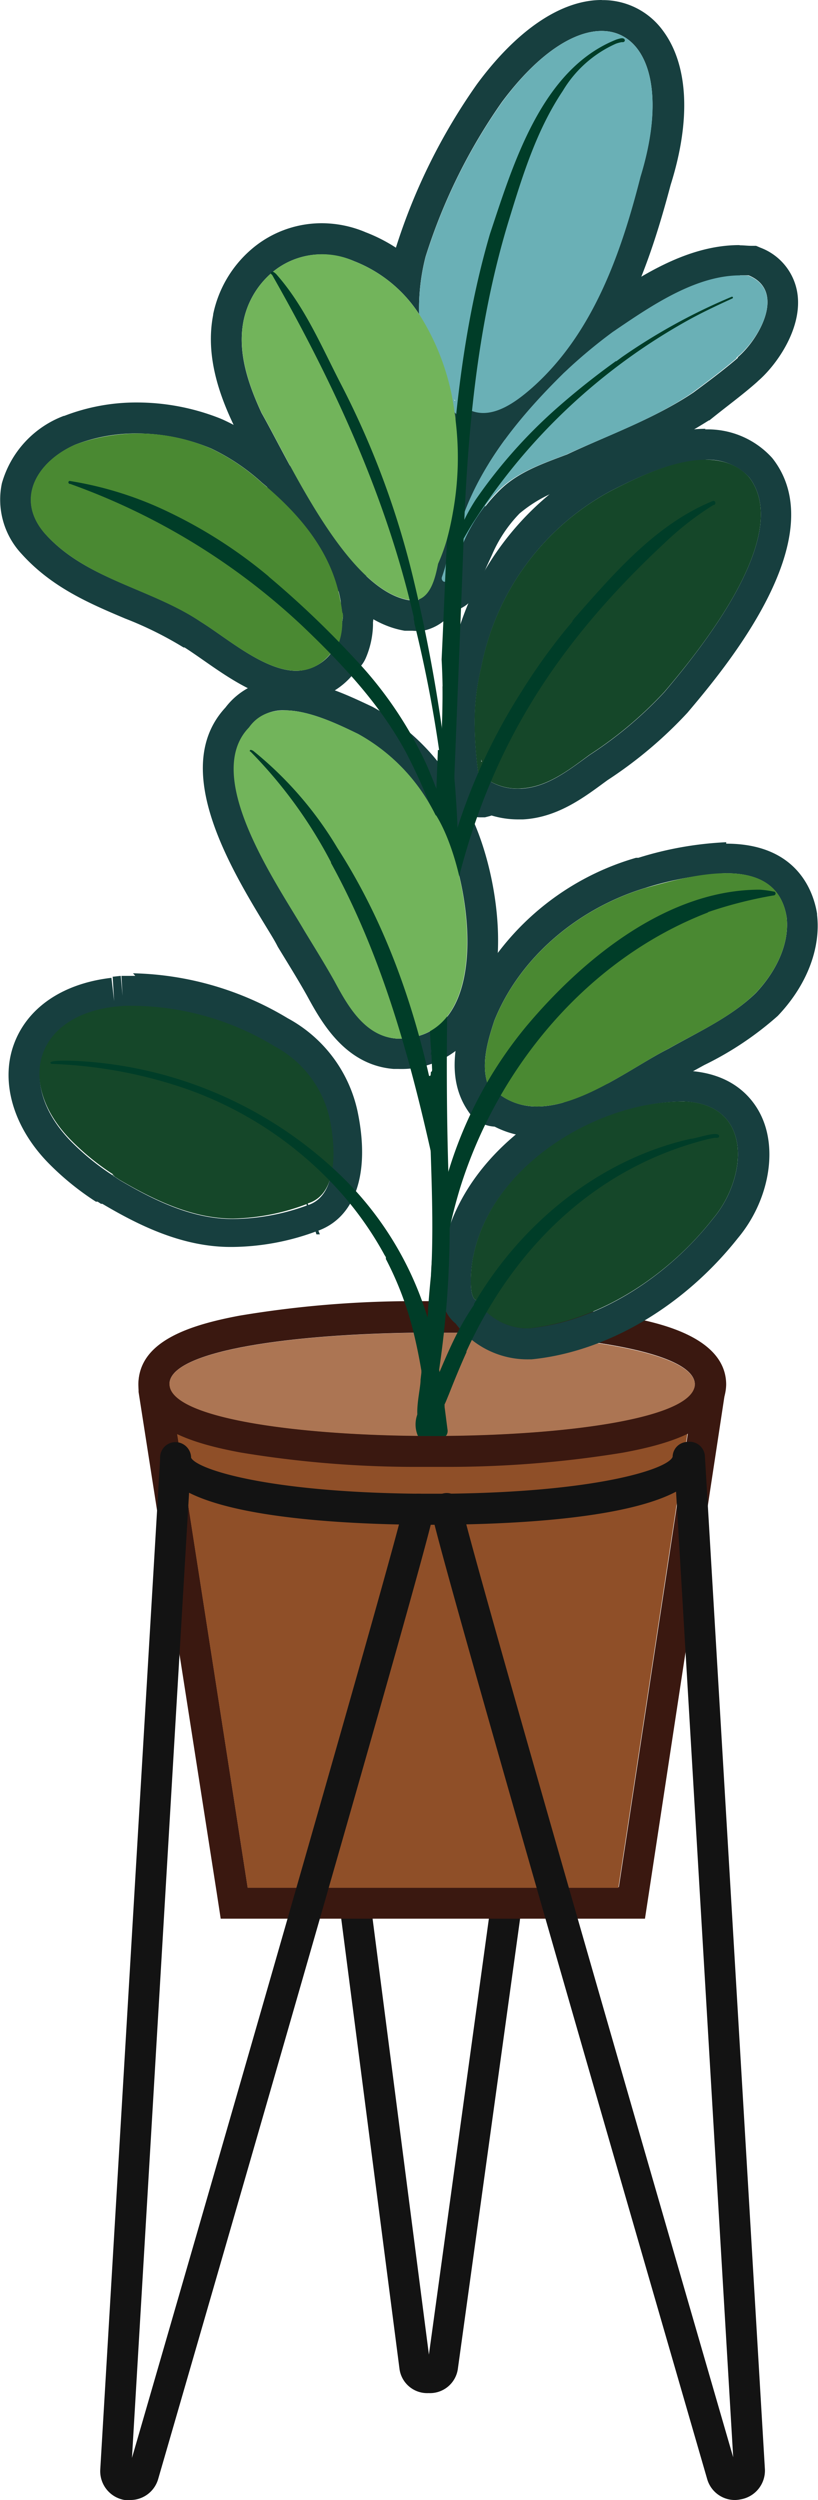 <svg xmlns="http://www.w3.org/2000/svg" viewBox="0 0 79.28 242.25"><g id="Layer_2" data-name="Layer 2"><g id="Layer_1-2" data-name="Layer 1"><g id="Props"><g id="na_potted_plant_7" data-name="na_potted plant 7"><path d="M41.54,231.89h0a2.71,2.71,0,0,1-2.82-2.33L27.88,145.82a1.5,1.5,0,1,1,3-.38l10.69,82.72,11.38-82.73a1.5,1.5,0,1,1,3,.41L44.37,229.58A2.73,2.73,0,0,1,41.54,231.89Z" fill="#131313"/><path d="M41.77,129.14h2.51l1.77,0c11.17.33,21.24,2,21.3,4.94l0,.34-7.37,48.44H24l-7.52-48.44-.06-.34c.07-3.17,11.57-4.83,23.63-5h1.72m0-3H40a102.32,102.32,0,0,0-16.81,1.41c-4.5.85-9.67,2.36-9.76,6.51v.27l0,.27,0,.34L21,183.38l.39,2.54H62.51l.39-2.55,7.37-48.44,0-.37,0-.24v-.23c-.09-4.49-6.46-5.84-8.87-6.34a93.56,93.56,0,0,0-15.34-1.55l-1.82,0H41.77Z" fill="#3a1810"/><polygon points="59.93 182.93 24 182.93 16.42 134.15 67.35 134.15 59.93 182.93" fill="#8f4f28"/><path d="M67.35,134.15c-.08,3.22-11.9,4.89-24.14,5h-2.7c-12.23-.11-24-1.78-24.09-5s11.57-4.84,23.63-5h4.23l1.77,0C57.22,129.53,67.29,131.18,67.35,134.15Z" fill="#ac7553"/><path d="M41.77,129.14h2.51l1.77,0c11.17.33,21.24,2,21.3,5-.08,3.22-11.9,4.89-24.14,5h-2.7c-12.23-.11-24-1.78-24.09-5s11.57-4.84,23.63-5h1.72m0-3H40a103.47,103.47,0,0,0-16.83,1.42c-4.5.85-9.67,2.36-9.76,6.52v.11c.08,4.19,5.35,5.71,9.93,6.56a103.59,103.59,0,0,0,17.13,1.39h2.73a105.28,105.28,0,0,0,17.18-1.38c4.59-.85,9.86-2.37,10-6.56v-.12c-.09-4.49-6.46-5.83-8.86-6.34a94.67,94.67,0,0,0-15.35-1.55l-1.84,0H41.77Z" fill="#3a1810"/><path d="M66.35,106.74h.07c6.58.35,6,7.41,2.7,11.33-4.27,5.46-10.92,10-17.91,10.65h0a5.74,5.74,0,0,1-3.69-1.29A4.8,4.8,0,0,1,46.26,126h0c-1,0-.55-3.69-.36-4.36,1.77-8.66,12-14.91,20.46-14.91m0-3c-9.6,0-21.29,7-23.4,17.31h0c-.2,1-.86,4.66.6,6.59a3.53,3.53,0,0,0,.6.62,7.86,7.86,0,0,0,1.43,1.47,8.64,8.64,0,0,0,5.61,2h.15l.16,0c7.3-.72,14.75-5.11,20-11.74,2.88-3.44,3.85-8.21,2.38-11.61-.69-1.61-2.56-4.36-7.25-4.61h-.23Z" fill="#173f3f"/><path d="M29.8,116.75h0m0,0,0,0h0m0,0h0m-.86-2.88-.18,0-.18.08,1.09,2.66,1,3,.16,0,.09,0h0l.08,0h0l-.07-.18-1.39-3.55-.58-1.9Z" fill="#173f3f"/><path d="M13.06,97.58a27.34,27.34,0,0,1,13.5,4,10.56,10.56,0,0,1,5.33,7c.54,2.58.93,7.3-2.12,8.22a21.28,21.28,0,0,1-7.19,1.32h-.06c-3.92,0-7.6-1.81-10.91-3.76l-.19-.13,0,0h0l-.09-.06,0,0-.21-.14,0,0-.14-.09h0l0,0H11a24.1,24.1,0,0,1-4.06-3.28c-5.36-5.43-3.62-12,4.24-12.94h.08l.72-.07h0q.58,0,1.17,0m-2,16.36,0,0,0,0m0,0h0m0,0h0l0,0,0,0m0,0h0m.06,0h0m1.9-19.45c-.45,0-.9,0-1.34,0l.11,1.93-.18-1.93-.73.08h-.05L11.06,97l-.26-2.25c-4.76.55-8.22,2.93-9.49,6.54s0,8,3.46,11.49a26.8,26.8,0,0,0,4.52,3.66l0,0,.07,0,0,0h.05l0,0h0l.05,0h0l.22.14h0l.11.07.08,0,0,0,.05,0c3.5,2.07,7.72,4.18,12.43,4.18h.14a23.86,23.86,0,0,0,8.1-1.49c3.82-1.23,5.34-5.58,4.06-11.67a13.47,13.47,0,0,0-6.76-9,30.22,30.22,0,0,0-15-4.36Z" fill="#173f3f"/><path d="M6.9,110.63h0l0,0,0,0m0,0h0" fill="#173f3f"/><path d="M68.39,44.55a5.44,5.44,0,0,1,4.22,1.7c4.24,5.54-4.55,16.48-8.21,20.81a38.35,38.35,0,0,1-7.24,6.09c-2,1.45-4.1,3.14-6.64,3.27h-.23a5.15,5.15,0,0,1-2.67-.64,2.89,2.89,0,0,1-.84-.76c0,.31.21,1.11-.16,1.2a.2.2,0,0,1-.21-.19c0-.4,0-.8-.06-1.2,0,0,0,0,0,0a36.88,36.88,0,0,1-.34-4.7,22.2,22.2,0,0,1,.63-5.43A24.7,24.7,0,0,1,59.18,47.58c2.4-1.23,6.05-3,9.21-3M46.71,73.8a1.67,1.67,0,0,1-.08-.2v.15l.07,0M68.39,41.55h0c-3.53,0-7.17,1.61-10.58,3.36l-.07,0-.06,0A27.77,27.77,0,0,0,43.7,64a25.18,25.18,0,0,0-.7,6.09,38.57,38.57,0,0,0,.37,5.09c0,.27,0,.58,0,.87a3.2,3.2,0,0,0,3.21,3.15H47l.35-.09a2.18,2.18,0,0,0,.29-.09,8.9,8.9,0,0,0,2.66.38h.38c3.28-.17,5.83-2.06,7.88-3.57l.33-.24a41.4,41.4,0,0,0,7.74-6.53l0,0,0,0c3.52-4.17,14.22-16.84,8.3-24.57l-.08-.1-.08-.09a8.41,8.41,0,0,0-6.44-2.69Z" fill="#173f3f"/><path d="M70.39,84.62c2.86,0,5.33,1,5.85,4.25.31,2.74-1.17,5.44-3,7.37-2.42,2.34-5.56,3.74-8.46,5.39-3.43,1.72-8.38,5.59-12.73,5.59A6,6,0,0,1,48.35,106a.28.28,0,0,1-.29.23.27.27,0,0,1-.25-.14c-1.48-2.09-.64-4.95.1-7.19,2.5-6.24,8.24-10.92,14.6-12.85a31.79,31.79,0,0,1,7.88-1.44m0-3a33.44,33.44,0,0,0-8.52,1.51l-.16,0h-.07a25.71,25.71,0,0,0-16.51,14.6l0,.09,0,.09c-.73,2.22-2.1,6.35.24,9.77a3.25,3.25,0,0,0,2.57,1.5,9.05,9.05,0,0,0,4.17,1c4,0,8.07-2.4,11.31-4.33,1-.61,2-1.18,2.77-1.58l.07,0,.07,0,1.93-1.06a31.41,31.41,0,0,0,7.12-4.76l0,0,0,0c2.8-2.94,4.18-6.51,3.81-9.78v-.12c-.32-2-1.82-6.79-8.81-6.79Z" fill="#173f3f"/><path d="M13.25,42a18.85,18.85,0,0,1,7.2,1.45h0a20.1,20.1,0,0,1,4.95,3.33c3.64,3,6.79,6.68,7.62,11.48,0,.29.1.68.13,1.07.2.33,0,.76,0,1.13a5.86,5.86,0,0,1-.44,2.12.32.32,0,0,1-.29.21A4.32,4.32,0,0,1,28.73,65c-3.13,0-6.72-3.17-9.27-4.75C14.67,57,8.31,56.16,4.36,51.7c-2.95-3.4-.7-7,2.93-8.61a16.35,16.35,0,0,1,6-1.09m0-3a19.29,19.29,0,0,0-7.06,1.3l-.05,0,0,0A9.83,9.83,0,0,0,.18,46.84a7.7,7.7,0,0,0,1.91,6.83C5,56.9,8.61,58.45,12.14,59.94a35,35,0,0,1,5.65,2.8l.05,0,.05,0c.52.33,1.14.76,1.8,1.22,2.54,1.77,5.7,4,9,4a7.11,7.11,0,0,0,5.76-2.92,3.22,3.22,0,0,0,1-1.27,8.62,8.62,0,0,0,.7-3.17l0-.31h0a4.07,4.07,0,0,0-.08-1.66,9,9,0,0,0-.13-.91c-.82-4.81-3.65-9.14-8.63-13.27a22.23,22.23,0,0,0-5.73-3.8l-.26-.11h0A21.89,21.89,0,0,0,13.25,39Z" fill="#173f3f"/><path d="M71.73,26.68c.27,0,.55,0,.83,0,3.63,1.5,1.07,6.1-1,7.89a.34.34,0,0,1-.06.06h0l0,.06c-1.38,1.18-2.84,2.27-4.3,3.35-3.77,2.53-8.13,4.07-12.25,6-2.34.89-4.77,1.7-6.57,3.52A16.3,16.3,0,0,0,45,52.47h0a1,1,0,0,1-.07.15,28.09,28.09,0,0,0-1.41,3.52.32.32,0,0,1-.32.22h-.12a.36.36,0,0,1-.2-.45c.12-.32.23-.64.32-1a20.34,20.34,0,0,1,1.65-4.7c.07-.19.13-.37.2-.54,1.9-5.16,5.56-9.55,9.43-13.38l.08-.08h0l0,0,.11-.1.3-.28h0l0,0,.05-.05h0a49.92,49.92,0,0,1,4.28-3.54c3.53-2.39,7.91-5.49,12.35-5.49m0-3c-5.19,0-9.87,3.18-13.63,5.73l-.09.07v-.64l-4.19,3.95H52V34.3l-.45.3V35c-3.16,3.21-7.21,7.89-9.34,13.67a3,3,0,0,0-.11.32,16.55,16.55,0,0,0-1.47,4c-.1.38-.2.75-.32,1.12s-.17.55-.26.78v0l0,0A3.36,3.36,0,0,0,42,59.13l.07,0h0a3.2,3.2,0,0,0,.68.16,3,3,0,0,0,.43,0,3.33,3.33,0,0,0,3.16-2.24l0,0v0a20.65,20.65,0,0,1,.83-2.17l.52-1.13a13.22,13.22,0,0,1,2.67-4l0,0,0,0a13.28,13.28,0,0,1,4.89-2.59l.61-.23.1,0,.09,0c1.07-.5,2.2-1,3.29-1.45a56.92,56.92,0,0,0,9.37-4.75l0,0,.05,0C70.45,39.36,72,38.24,73.39,37l.08-.08.08-.07h0c1.82-1.61,4.27-5.15,3.72-8.51A5.62,5.62,0,0,0,73.7,24l-.42-.18-.45,0c-.36,0-.73-.05-1.1-.05Z" fill="#173f3f"/><path d="M58.31,3c4.22,0,6.46,5.36,3.75,14.1-1.89,7.44-4.61,15.21-10.5,20.44-1.28,1.12-3,2.45-4.74,2.45a3.28,3.28,0,0,1-1.06-.18,3.4,3.4,0,0,1-.72-.35.48.48,0,0,1-.29.21c.16.19.93,1,.38,1h-.08a2.22,2.22,0,0,1-.83-.56l-.17-.17c0,.26.07.52.1.77a29.8,29.8,0,0,1-.25,9c-.15.86-.34,1.73-.57,2.58a18.12,18.12,0,0,1-.86,2.37c-.27,1.28-.67,3.11-2,3.5l-.15,0h-.08a1.83,1.83,0,0,1-.33,0h-.18l-.1,0C33.67,57.19,28.17,45,25.34,40,24.06,37.23,23,34.15,23.6,31.1a8.32,8.32,0,0,1,2.65-4.59,7.43,7.43,0,0,1,4.91-1.86,8.08,8.08,0,0,1,3.17.66,13.24,13.24,0,0,1,6.29,5.13,20.17,20.17,0,0,1,.62-5.55,54.53,54.53,0,0,1,7.4-15C52.17,5.14,55.64,3,58.31,3M44.06,38.86v0s0,0,0,0l-.14-.09.12.14M58.31,0h0C54.39,0,50.1,2.9,46.23,8.15l0,0,0,0A57.49,57.49,0,0,0,38.37,24h0a15.74,15.74,0,0,0-2.92-1.49,10.91,10.91,0,0,0-4.29-.88,10.43,10.43,0,0,0-6.89,2.61,11.32,11.32,0,0,0-3.61,6.21v.06c-.78,4,.64,7.85,2,10.7l.05.11.06.11c.42.73.9,1.64,1.46,2.69,4.45,8.39,9,16,15,17l.07,0,.13,0h.55a4.65,4.65,0,0,0,.75,0h.09l.08,0H41l.37-.09c2.86-.85,3.65-3.79,4-5.45A21.54,21.54,0,0,0,46.21,53a27.59,27.59,0,0,0,.64-2.88,32.09,32.09,0,0,0,.5-7.19c2.5-.2,4.61-1.79,6.19-3.18C60.18,33.9,63,25.43,65,17.91c2-6.34,1.69-11.63-.72-14.9a7.2,7.2,0,0,0-5.92-3Z" fill="#173f3f"/><path d="M27.58,68.83c2.42,0,5.24,1.38,7.1,2.28a18.16,18.16,0,0,1,7.47,7.78h0l.09.16,0-.06c3.41,5.34,5.92,21.65-3.57,21.65h-.23c-3.06-.24-4.7-3.15-6-5.57-.92-1.64-1.91-3.23-2.89-4.84-2.65-4.55-10-15-5.39-19.74a4,4,0,0,1,3.47-1.66m0-3h0a6.91,6.91,0,0,0-5.78,2.73c-5.43,5.86.51,15.61,4.07,21.45.39.64.75,1.22,1,1.73v0l0,0,.55.9c.77,1.26,1.57,2.56,2.29,3.85,1.36,2.49,3.66,6.71,8.39,7.09h.47A8.68,8.68,0,0,0,46.58,99c3.35-6.11,1.19-16.76-1.78-21.52a21.11,21.11,0,0,0-8.72-9l0,0,0,0c-2.14-1-5.32-2.58-8.41-2.58Z" fill="#173f3f"/><path d="M51.21,128.72a5.78,5.78,0,0,1-3.71-1.29h0A4.8,4.8,0,0,1,46.26,126c-1,0-.56-3.69-.37-4.36,1.77-8.68,12-15,20.53-14.91,6.58.35,6,7.41,2.7,11.33C64.85,123.53,58.2,128,51.21,128.72Z" fill="#154729"/><path d="M22.58,118.08c-3.94,0-7.65-1.8-11-3.76l-.19-.13,0,0-.11-.07,0,0-.23-.15.05,0-.14-.09,0,0-.1-.06,0,0,0,0H11a24.2,24.2,0,0,1-4.06-3.28l0,0c-5.4-5.44-3.66-12.07,4.21-13h.08l.72-.07h0a26.78,26.78,0,0,1,14.67,3.92,10.56,10.56,0,0,1,5.33,7c.54,2.58.94,7.33-2.15,8.23l.06,0A21.22,21.22,0,0,1,22.58,118.08Z" fill="#154729"/><path d="M72.61,46.25c-3.34-3.68-9.81-.53-13.43,1.33A24.7,24.7,0,0,0,46.63,64.69,22.2,22.2,0,0,0,46,70.12a36.88,36.88,0,0,0,.34,4.7s0,0,0,0c0,.4.06.8.06,1.2a.2.2,0,0,0,.21.19c.37-.09.12-.89.16-1.2a2.89,2.89,0,0,0,.84.76,5.3,5.3,0,0,0,2.9.63c2.54-.13,4.66-1.82,6.64-3.27a38.35,38.35,0,0,0,7.24-6.09C68.06,62.73,76.85,51.79,72.61,46.25ZM46.71,73.8l-.07,0V73.6Z" fill="#154729"/><path d="M76.24,88.87c-1-6.41-9.44-4-13.73-2.81-6.36,1.93-12.1,6.61-14.6,12.85-.74,2.24-1.58,5.1-.1,7.19a.29.29,0,0,0,.54-.09c4.93,3.73,12-2.14,16.42-4.38,2.9-1.65,6-3,8.46-5.39C75.07,94.31,76.55,91.61,76.24,88.87Z" fill="#4a8932"/><path d="M33,58.26c-.83-4.8-4-8.47-7.62-11.48a20.1,20.1,0,0,0-4.95-3.33h0a17.82,17.82,0,0,0-13.16-.36c-3.63,1.6-5.88,5.21-2.93,8.61,4,4.46,10.31,5.34,15.1,8.55,3.66,2.26,9.48,7.82,13,2.54a.32.32,0,0,0,.29-.21,5.86,5.86,0,0,0,.44-2.12c-.05-.37.18-.8,0-1.13C33.12,58.94,33.06,58.55,33,58.26Z" fill="#4a8932"/><path d="M72.56,26.72c-4.72-.42-9.44,2.92-13.18,5.45a49.92,49.92,0,0,0-4.28,3.54h0l-.05.05,0,0h0l-.3.28-.11.1,0,0h0l-.08.08C50.6,40.13,46.94,44.52,45,49.68c-.07.17-.13.35-.2.54a20.34,20.34,0,0,0-1.65,4.7c-.09.33-.2.65-.32,1a.36.36,0,0,0,.2.45h.06a.33.33,0,0,0,.38-.21,28.09,28.09,0,0,1,1.41-3.52,1,1,0,0,0,.07-.15h0a16.3,16.3,0,0,1,3.31-4.9c1.8-1.82,4.23-2.63,6.57-3.52,4.12-1.89,8.48-3.43,12.25-6,1.46-1.08,2.92-2.17,4.3-3.35l0-.06h0a.34.34,0,0,0,.06-.06C73.63,32.82,76.19,28.22,72.56,26.72Z" fill="#6ab0b6"/><path d="M67.31,38l0,0Z" fill="#008b00"/><path d="M65.14,39.36l0,0Z" fill="#008b00"/><path d="M48.64,9.93a54.53,54.53,0,0,0-7.4,15,20.17,20.17,0,0,0-.62,5.55,14.8,14.8,0,0,0,3,9l.45.49.17.17a2.22,2.22,0,0,0,.83.56c.71.08-.13-.77-.3-1a.48.48,0,0,0,.29-.21,3.4,3.4,0,0,0,.72.35c2.07.73,4.26-.92,5.8-2.27,5.89-5.23,8.61-13,10.5-20.44C66.47,2.83,57.74-2.43,48.64,9.93ZM44.07,38.84v0L44,38.72l.13.09S44.08,38.83,44.07,38.84Z" fill="#6ab0b6"/><path d="M41.11,138.14c-1.28-.1-.32-3.5-.35-4.44.3-2.52.58-5,.82-7.57.72-7.28,0-14.6,0-21.9.2.14.16-.24.18-.35.18-.07.1-.33.11-.47-.1-2-.13-4-.16-6-.08-5,.23-9.92.35-14.88v0c.12-3.28.25-6.57.38-9.85.48.06.27-.9.36-1.21a68.09,68.09,0,0,0,0-7.56v0c.67-13.8.78-27.86,4.68-41.22h0c2.26-6.79,5-16,12.29-18.87.23-.06.72-.26.79.08,0,.15-.15.21-.28.18a2.94,2.94,0,0,0-.6.16h0a11.39,11.39,0,0,0-5.13,4.56h0C52,12.61,50.65,17,49.32,21.34c-3.18,10.39-4.09,21.29-4.43,32.1-.34,9.33-.75,18.65-1.08,28V81.3c-.45,11.45-.72,22.92-.28,34.38a94.7,94.7,0,0,1-1,17.24c-.22,1.56-.3,3.15-.67,4.68A.71.71,0,0,1,41.11,138.14Z" fill="#003d28"/><path d="M41.45,137a.85.85,0,0,1-.09-1.25.41.41,0,0,0,0,.09c1.37-3.05,2.48-6.26,4.36-9.07a.35.35,0,0,1-.05.08l.27-.42h0l0-.08,0,0c4.56-7.79,12.12-14,21-16,.51,0,2.72-.84,2.76-.26,0,.15-.17.18-.3.16h-.1a8.62,8.62,0,0,0-1,.21h0c-10.74,2.8-18.56,10.54-23.09,20.48v0l0,.09v0c-.61,1.35-1.17,2.72-1.71,4.09C43.16,135.9,42.64,137.65,41.45,137Z" fill="#003d28"/><path d="M42.86,139.15H40.51a2.79,2.79,0,0,1-.06-2.09l.09-.25c.14-.58.11-1.5.59-1.89a.75.75,0,0,1,.48-.19.71.71,0,0,1,.42-.55.78.78,0,0,1,.37,0,.83.83,0,0,1,.36.16.77.77,0,0,1,.27.74,10.56,10.56,0,0,0,0,1.11v.18A9.56,9.56,0,0,1,42.86,139.15Z" fill="#003d28"/><path d="M43.21,139.15H41.76a.64.64,0,0,1-.11-.3c0-.27-.07-.55-.1-.82s-.09-.72-.14-1.08-.09-.72-.14-1.07-.09-.65-.14-1c-.09-.63-.19-1.26-.29-1.89l0-.18c-.21-1.24-.46-2.48-.76-3.7A31.59,31.59,0,0,0,37.4,122l0-.06s0,0,0-.08-.12-.21-.17-.32a32.78,32.78,0,0,0-5.24-7.09,36,36,0,0,0-14.56-9.15,44.76,44.76,0,0,0-12.45-2.21c-.63-.41,2-.3,2.33-.29a39.77,39.77,0,0,1,24.95,10.39,32.15,32.15,0,0,1,9.23,14.65c.12.44.24.88.35,1.33.06.25.11.5.17.75q.35,1.55.6,3.09v0c.07.43.15.87.22,1.3.09.63.18,1.26.26,1.89,0,0,0,.09,0,.14.1.74.19,1.49.29,2.24A.75.75,0,0,1,43.21,139.15Z" fill="#003d28"/><path d="M41.92,127.38a.49.49,0,0,1-.43-.52c.07-1.1.17-2.19.28-3.29A40.37,40.37,0,0,1,51,99.46l0,0c5.5-6.56,13.72-13.29,22.69-13.25h-.05a9.89,9.89,0,0,1,1.33.18.19.19,0,0,1,.2.21.21.21,0,0,1-.22.17,41.16,41.16,0,0,0-6.38,1.63l.09,0c-11.67,4.48-20.44,15-24.09,26.79A52.9,52.9,0,0,0,42.44,127,.47.47,0,0,1,41.92,127.38Z" fill="#003d28"/><path d="M41.81,102.15a56.68,56.68,0,0,1,8.65-35l-.05.08.55-.88h0l0-.07a.35.35,0,0,1,0,.08,57.63,57.63,0,0,1,4.14-5.68l0,0,.07-.08h0l.06-.07h0l.26-.32h0l0-.06h0l.07-.09h0l.17-.21h0c3.83-4.36,7.92-9.11,13.4-11.32.26,0,.29.4,0,.41a28.81,28.81,0,0,0-4.68,3.64l0,0c-15.74,14.65-20.94,28.79-22.7,49.68Z" fill="#003d28"/><path d="M43.72,81.89a98.46,98.46,0,0,0-.94-10.27c.08-1.72.12-3.44.11-5.16a107.29,107.29,0,0,1,1.44,13.38c0,.67.07,1.35.1,2a.37.37,0,0,1-.34.37A.37.37,0,0,1,43.72,81.89Z" fill="#003d28"/><path d="M40.24,58.59c-.05-1.6-.09-3.19-.15-4.79l.33,1.28,0,.85v0h0c0,.67,0,1.35-.08,2h0V58h0v0h0v0h0l0,.68Z" fill="#003d28"/><path d="M39.63,56.14c-.13-.47-.25-1-.39-1.42.08-1,.17-2.07.26-3.11,0,.13.08.26.11.39,0,1.49.08,3,.1,4.47C39.68,56.36,39.66,56.25,39.63,56.14Z" fill="#003d28"/><path d="M38.64,52.59c-.28-1-.57-1.92-.87-2.87,0-.26-.09-2.29-.54-1.69-.16-.48-.32-1-.49-1.44.07-1.07.12-2.15.23-3.22.83,2.41,1.58,4.84,2.27,7.29-.11,1-.19,2.05-.27,3.08Z" fill="#003d28"/><path d="M36.45,45.76a65.59,65.59,0,0,0-7.26-15.15,30.43,30.43,0,0,0-2.81-3.69c-.25-.25.2-.6.38-.28,5,4.28,8,10.24,10.08,16.38-.11,1-.17,2.1-.24,3.16Z" fill="#003d28"/><path d="M43.43,83.13A55.51,55.51,0,0,0,39.4,73l0,0c-2.53-4.73-6.24-8.67-10.1-12.35A64.66,64.66,0,0,0,6.8,46.89a.15.15,0,0,1-.07-.29h0a34.55,34.55,0,0,1,9.74,3.08h0a46,46,0,0,1,9.62,6.22L26,55.84a91.57,91.57,0,0,1,8.66,8.29l-.06-.07a38,38,0,0,1,6.8,10.17,76.73,76.73,0,0,1,3.05,8.58A.54.54,0,0,1,43.43,83.13Z" fill="#003d28"/><path d="M43.84,53.41a18.4,18.4,0,0,1,2.27-5l0,0,0,0h0a48.71,48.71,0,0,1,7.8-8.81l0,0A74,74,0,0,1,59.68,35h0l.06,0h0l.54-.4h0a57.42,57.42,0,0,1,10.65-5.85.09.09,0,0,1,.07.16c-1.49.68-3,1.39-4.4,2.17h0A58.25,58.25,0,0,0,46.11,50.25h0l-.24.37,0,0c-.59.93-1.11,1.9-1.66,2.85A.2.2,0,0,1,43.84,53.41Z" fill="#003d28"/><path d="M44.15,40.68c0-.25-.06-.51-.1-.77a23.13,23.13,0,0,0-3.43-9.47,13.24,13.24,0,0,0-6.29-5.13,7.54,7.54,0,0,0-8.09,1.2A8.37,8.37,0,0,0,23.6,31.1c-.59,3,.46,6.13,1.74,8.87,2.83,5,8.33,17.22,14.28,18.16l.1,0a2.83,2.83,0,0,0,.51,0h.08l.15,0c1.34-.39,1.74-2.22,2-3.5a18.12,18.12,0,0,0,.86-2.37c.23-.85.42-1.72.57-2.58A29.8,29.8,0,0,0,44.15,40.68Z" fill="#72b45b"/><path d="M38.41,100.64c-3.06-.24-4.7-3.15-6-5.57-.92-1.64-1.91-3.23-2.89-4.84-2.65-4.55-10-15-5.39-19.74,2.38-3.37,7.66-.79,10.57.62a18.16,18.16,0,0,1,7.47,7.78h0l.09.16,0-.06C45.64,84.37,48.17,100.91,38.41,100.64Z" fill="#72b45b"/><path d="M42.54,115.19c-2.31-10.85-5.07-21.78-10.46-31.57l0,0,0-.07h0a44.86,44.86,0,0,0-7.81-10.73h0a.1.1,0,0,1-.05,0h0c-.07-.28.29-.11.4,0a35.34,35.34,0,0,1,8.08,9.35c6.43,10,9.46,21.83,10.81,33.58-.2.46-.42.92-.63,1.37C42.79,116.48,42.67,115.83,42.54,115.19Z" fill="#003d28"/><path d="M43.22,78.67c-.06-.79-.12-1.57-.19-2.35v0a126.61,126.61,0,0,0-2.87-15.93h0l0-.05h0l0-.08v0l-.06-.25v0c0-.07,0-.14,0-.21v0h0c-2.68-11.71-7.78-22.7-13.69-33.1v0a.86.86,0,0,0-.07-.1.14.14,0,0,1-.06-.23c.16-.13.35.07.47.17,2.81,3.16,4.46,7.16,6.39,10.87a83.05,83.05,0,0,1,7,19,154.91,154.91,0,0,1,3.41,20c.06.68.12,1.36.16,2a.24.24,0,0,1-.23.25A.23.23,0,0,1,43.22,78.67Z" fill="#003d28"/><path d="M41.76,147.75H40.52c-9.28-.09-24.89-1.05-25-6.47A1.49,1.49,0,0,1,17,139.74h0a1.5,1.5,0,0,1,1.5,1.47c.44,1.14,7.36,3.39,22,3.53h2.61c14.7-.13,21.63-2.39,22.08-3.57a1.47,1.47,0,0,1,1.49-1.45h0a1.51,1.51,0,0,1,1.46,1.55c-.12,5.43-15.75,6.39-25,6.47Z" fill="#131313"/><path d="M12.6,242.25a3,3,0,0,1-.51,0,2.83,2.83,0,0,1-2.37-3l5.81-98.07a1.48,1.48,0,0,1,1.59-1.41,1.5,1.5,0,0,1,1.4,1.59l-5.73,96.81c16.09-55.54,25.88-89.86,26.26-92a1.5,1.5,0,0,1,3,.13c0,.46,0,1.69-26.73,93.95A2.81,2.81,0,0,1,12.6,242.25Z" fill="#131313"/><path d="M71.25,242.25a2.8,2.8,0,0,1-2.72-2.06C41.8,147.93,41.8,146.71,41.8,146.24a1.5,1.5,0,0,1,3-.13c.38,2.17,10.17,36.5,26.26,92l-5.73-96.81a1.5,1.5,0,0,1,1.4-1.59,1.48,1.48,0,0,1,1.59,1.41l5.81,98.07a2.83,2.83,0,0,1-2.37,3A2.92,2.92,0,0,1,71.25,242.25Zm-26.45-96h0Z" fill="#131313"/></g></g></g></g></svg>